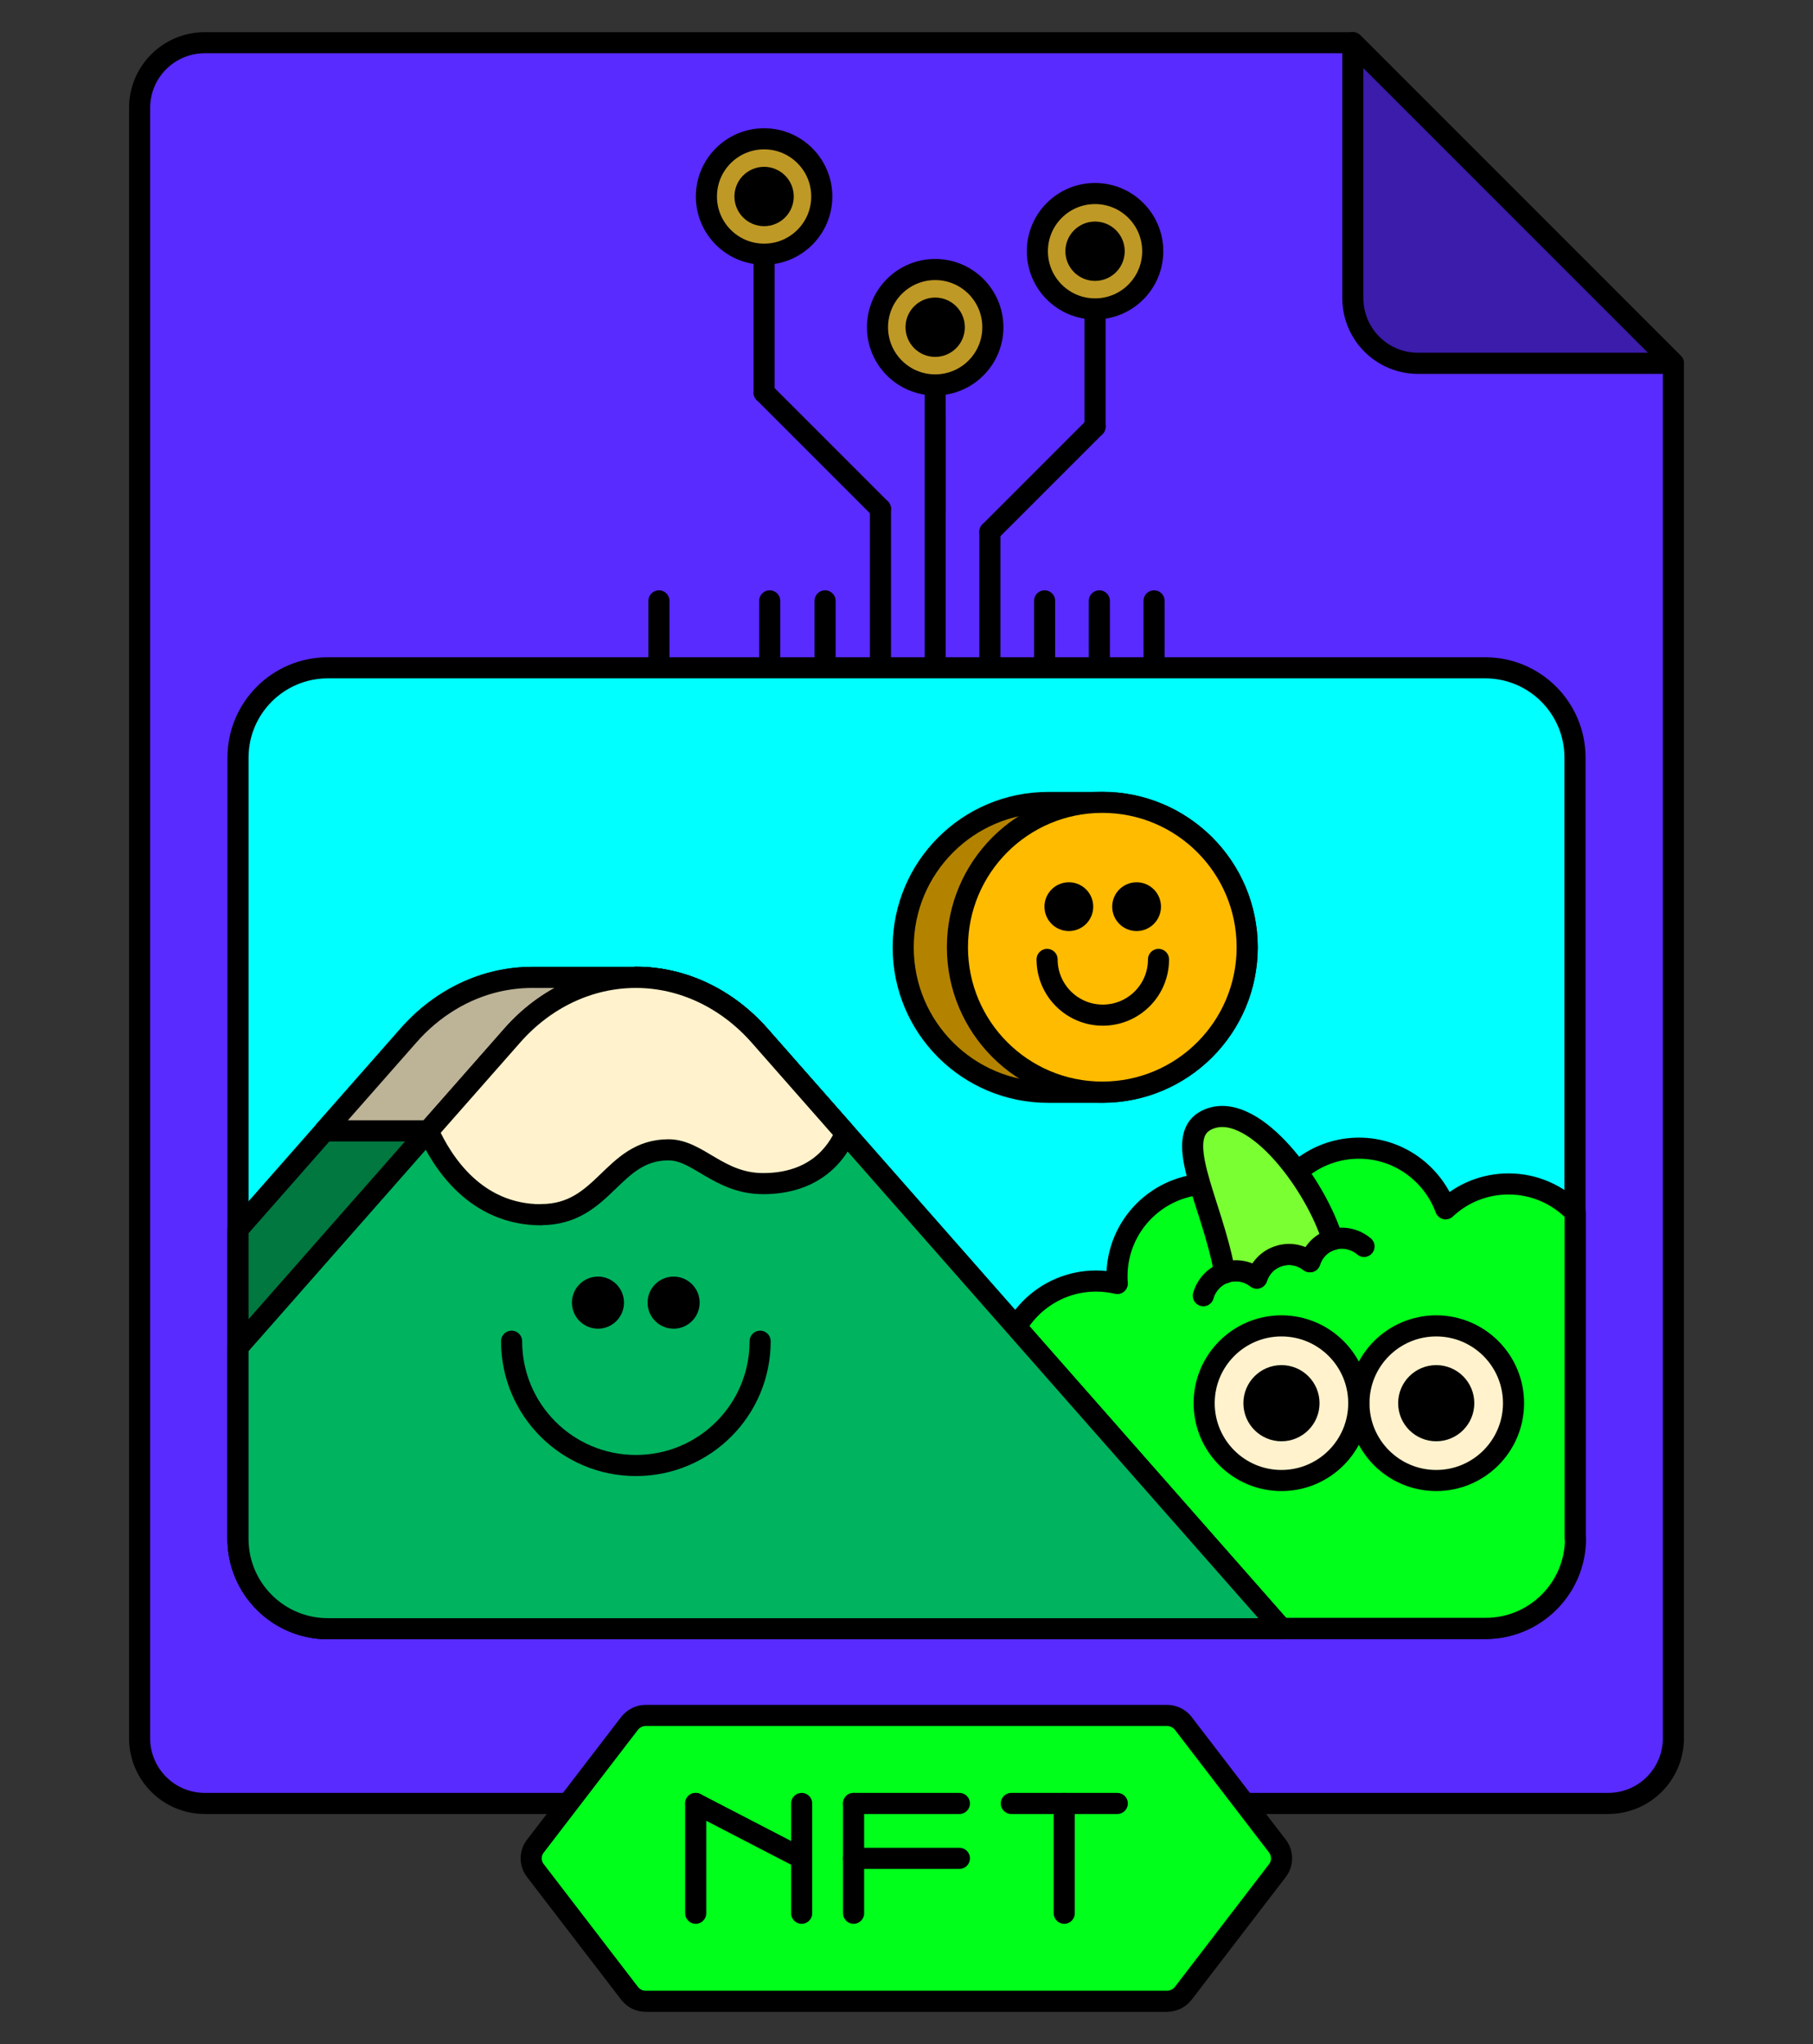 <?xml version="1.0" encoding="UTF-8"?><svg id="GRAPHICS" xmlns="http://www.w3.org/2000/svg" viewBox="0 0 110 124"><rect x="0" y="0" width="110" height="124" fill="#333333" stroke="none"/><defs><style>.cls-1{fill:#fff2cc;}.cls-1,.cls-2,.cls-3,.cls-4,.cls-5,.cls-6,.cls-7,.cls-8,.cls-9,.cls-10,.cls-11,.cls-12,.cls-13,.cls-14{stroke:#000;stroke-linecap:round;stroke-linejoin:round;stroke-width:1.28px;}.cls-2{fill:#fb0;}.cls-3{fill:#b38300;}.cls-4{fill:#bdb397;}.cls-5{fill:#bf9926;}.cls-6{fill:#00b35f;}.cls-7{fill:#007840;}.cls-8{fill:#00ff1b;}.cls-9{fill:aqua;}.cls-11{fill:none;}.cls-12{fill:#592bff;}.cls-13{fill:#3b1cab;}.cls-14{fill:#7aff33;}</style></defs><g><path class="cls-12" d="M12.43,2.59c-2.19,0-3.96,1.77-3.96,3.96V105.44c0,2.19,1.77,3.96,3.96,3.96H97.57c2.19,0,3.96-1.77,3.96-3.96V22.04L82.08,2.59H12.43Z"/><path class="cls-13" d="M86.04,22.04h15.49L82.08,2.59v15.49c0,2.19,1.77,3.96,3.96,3.96Z"/></g><g><line class="cls-11" x1="56.74" y1="40.51" x2="56.74" y2="25.29"/><g><line class="cls-11" x1="46.36" y1="23.81" x2="53.42" y2="30.87"/><line class="cls-11" x1="46.36" y1="23.81" x2="46.36" y2="15.42"/><g><circle class="cls-5" cx="46.36" cy="11.92" r="3.5"/><circle class="cls-10" cx="46.36" cy="11.92" r="1.16"/></g></g><g><line class="cls-11" x1="56.74" y1="31.05" x2="56.74" y2="23.35"/><g><circle class="cls-5" cx="56.74" cy="19.85" r="3.5"/><circle class="cls-10" cx="56.74" cy="19.85" r="1.16"/></g></g><g><line class="cls-11" x1="66.44" y1="25.88" x2="60.06" y2="32.26"/><line class="cls-11" x1="66.44" y1="25.88" x2="66.44" y2="18.74"/><g><circle class="cls-5" cx="66.44" cy="15.24" r="3.5"/><circle class="cls-10" cx="66.44" cy="15.24" r="1.16"/></g></g><line class="cls-11" x1="53.42" y1="30.87" x2="53.42" y2="40.51"/><line class="cls-11" x1="60.06" y1="40.51" x2="60.06" y2="32.26"/><line class="cls-11" x1="63.38" y1="40.51" x2="63.38" y2="36.45"/><line class="cls-11" x1="66.7" y1="40.51" x2="66.7" y2="36.45"/><line class="cls-11" x1="70.02" y1="40.51" x2="70.02" y2="36.45"/><line class="cls-11" x1="50.06" y1="40.51" x2="50.06" y2="36.45"/><line class="cls-11" x1="46.7" y1="40.51" x2="46.7" y2="36.45"/><line class="cls-11" x1="39.98" y1="40.51" x2="39.98" y2="36.45"/></g><g><path class="cls-8" d="M77.5,111.98l-5.71-7.44c-.23-.3-.6-.48-.98-.48h-31.63c-.39,0-.74,.18-.98,.48l-5.71,7.44c-.17,.21-.26,.48-.26,.75s.09,.54,.26,.75l5.71,7.44c.24,.31,.59,.48,.98,.48h31.63c.38,0,.75-.18,.98-.48h0s5.71-7.44,5.71-7.44c.34-.44,.34-1.06,0-1.5Z"/><g><g><line class="cls-11" x1="64.57" y1="109.4" x2="64.57" y2="116.06"/><line class="cls-11" x1="67.79" y1="109.4" x2="61.36" y2="109.4"/></g><g><line class="cls-11" x1="42.21" y1="109.4" x2="42.21" y2="116.06"/><line class="cls-11" x1="48.64" y1="116.06" x2="48.64" y2="109.4"/><line class="cls-11" x1="48.64" y1="112.73" x2="42.21" y2="109.4"/></g><g><line class="cls-11" x1="51.79" y1="109.4" x2="51.79" y2="116.06"/><line class="cls-11" x1="58.21" y1="109.4" x2="51.79" y2="109.4"/><line class="cls-11" x1="58.21" y1="112.73" x2="51.79" y2="112.73"/></g></g></g><g><path class="cls-9" d="M19.89,40.51H90.11c3.01,0,5.45,2.44,5.45,5.45v47.38c0,3.01-2.44,5.45-5.45,5.45H19.89c-3.01,0-5.45-2.44-5.45-5.45V45.96c0-3.01,2.44-5.45,5.45-5.45Z"/><g><path class="cls-3" d="M66.88,48.68h-3.29c-4.85,0-8.79,3.93-8.79,8.79s3.93,8.79,8.79,8.79h3.29c4.85,0,8.79-3.93,8.79-8.79s-3.93-8.79-8.79-8.79Z"/><g><circle class="cls-2" cx="66.88" cy="57.46" r="8.79"/><g><g><circle class="cls-10" cx="64.85" cy="55" r=".84"/><circle class="cls-10" cx="68.96" cy="55" r=".84"/></g><path class="cls-11" d="M63.53,58.2c0,1.86,1.51,3.38,3.38,3.38s3.38-1.51,3.38-3.38"/></g></g></g><g><path class="cls-8" d="M95.57,93.34v-19.79c-1.02-1.06-2.45-1.73-4.04-1.73-1.45,0-2.8,.55-3.82,1.51-.79-2.14-2.85-3.68-5.26-3.68s-4.48,1.53-5.26,3.68c-1.02-.95-2.37-1.51-3.82-1.51-3.09,0-5.6,2.51-5.6,5.6,0,.15,0,.29,.02,.44-.42-.1-.86-.15-1.29-.15-3.09,0-5.6,2.51-5.6,5.61,0,1.81,.88,3.49,2.3,4.52-1.42,1.04-2.3,2.71-2.3,4.52,0,3.09,2.51,5.6,5.6,5.6,.6,0,1.19-.1,1.75-.28,0,.02,0,.04,0,.05,0,.36,.04,.71,.11,1.05h21.78c3.01,0,5.45-2.44,5.45-5.45Z"/><g><g><circle class="cls-1" cx="87.14" cy="85.12" r="4.69"/><circle class="cls-10" cx="87.14" cy="85.12" r="1.67"/></g><g><circle class="cls-1" cx="77.75" cy="85.12" r="4.69"/><circle class="cls-10" cx="77.75" cy="85.12" r="1.67"/></g></g><g><path class="cls-11" d="M82.76,75.61c-.52-.44-1.24-.62-1.94-.41s-1.15,.72-1.35,1.34c-.51-.4-1.2-.56-1.87-.35-.67,.21-1.15,.72-1.35,1.34-.51-.4-1.2-.56-1.87-.35s-1.19,.77-1.37,1.42"/><path class="cls-14" d="M74.32,77.21s.05-.02,.07-.03c.67-.21,1.36-.05,1.87,.35,.2-.62,.68-1.14,1.35-1.34,.67-.21,1.36-.05,1.87,.35,.2-.62,.68-1.14,1.35-1.34,0,0,.01,0,.02,0-1.01-3.29-4.63-8.21-7.32-7.38-2.69,.83,0,4.99,.78,9.4Z"/></g></g><g><path class="cls-7" d="M38.58,59.29h-6.3c-2.82,0-5.52,1.27-7.51,3.54l-10.33,11.74v18.78c0,3.01,2.44,5.45,5.45,5.45h57.87l-31.67-35.98c-1.99-2.26-4.69-3.54-7.51-3.54Z"/><path class="cls-4" d="M34.27,69.75c1.8,0,3.05,2.05,5.74,2.05,3.15,0,4.47-1.84,5-3.05l-.12-.14h6.3l-5.09-5.78c-1.99-2.26-4.69-3.54-7.51-3.54h-6.3c-.7,0-1.4,.08-2.08,.23-2.04,.46-3.94,1.6-5.43,3.3l-5.09,5.78h14.1l.48,1.15Z"/><path class="cls-6" d="M38.58,59.29c-2.82,0-5.52,1.27-7.51,3.54l-16.63,18.89v11.63c0,3.01,2.44,5.45,5.45,5.45h57.87l-31.67-35.98c-1.99-2.26-4.69-3.54-7.51-3.54Z"/><path class="cls-1" d="M32.83,73.68c3.85,0,4.29-3.93,7.73-3.93,1.8,0,3.05,2.05,5.74,2.05,3.15,0,4.47-1.84,5-3.05l-5.21-5.92c-1.99-2.26-4.69-3.54-7.51-3.54-2.82,0-5.52,1.27-7.51,3.54l-5.09,5.78c.86,1.91,2.89,5.08,6.86,5.08Z"/><g><g><circle class="cls-10" cx="36.28" cy="79.02" r=".94"/><circle class="cls-10" cx="40.87" cy="79.02" r=".94"/></g><path class="cls-11" d="M31.04,81.36c0,4.16,3.37,7.54,7.54,7.54s7.54-3.37,7.54-7.54"/></g></g></g></svg>
